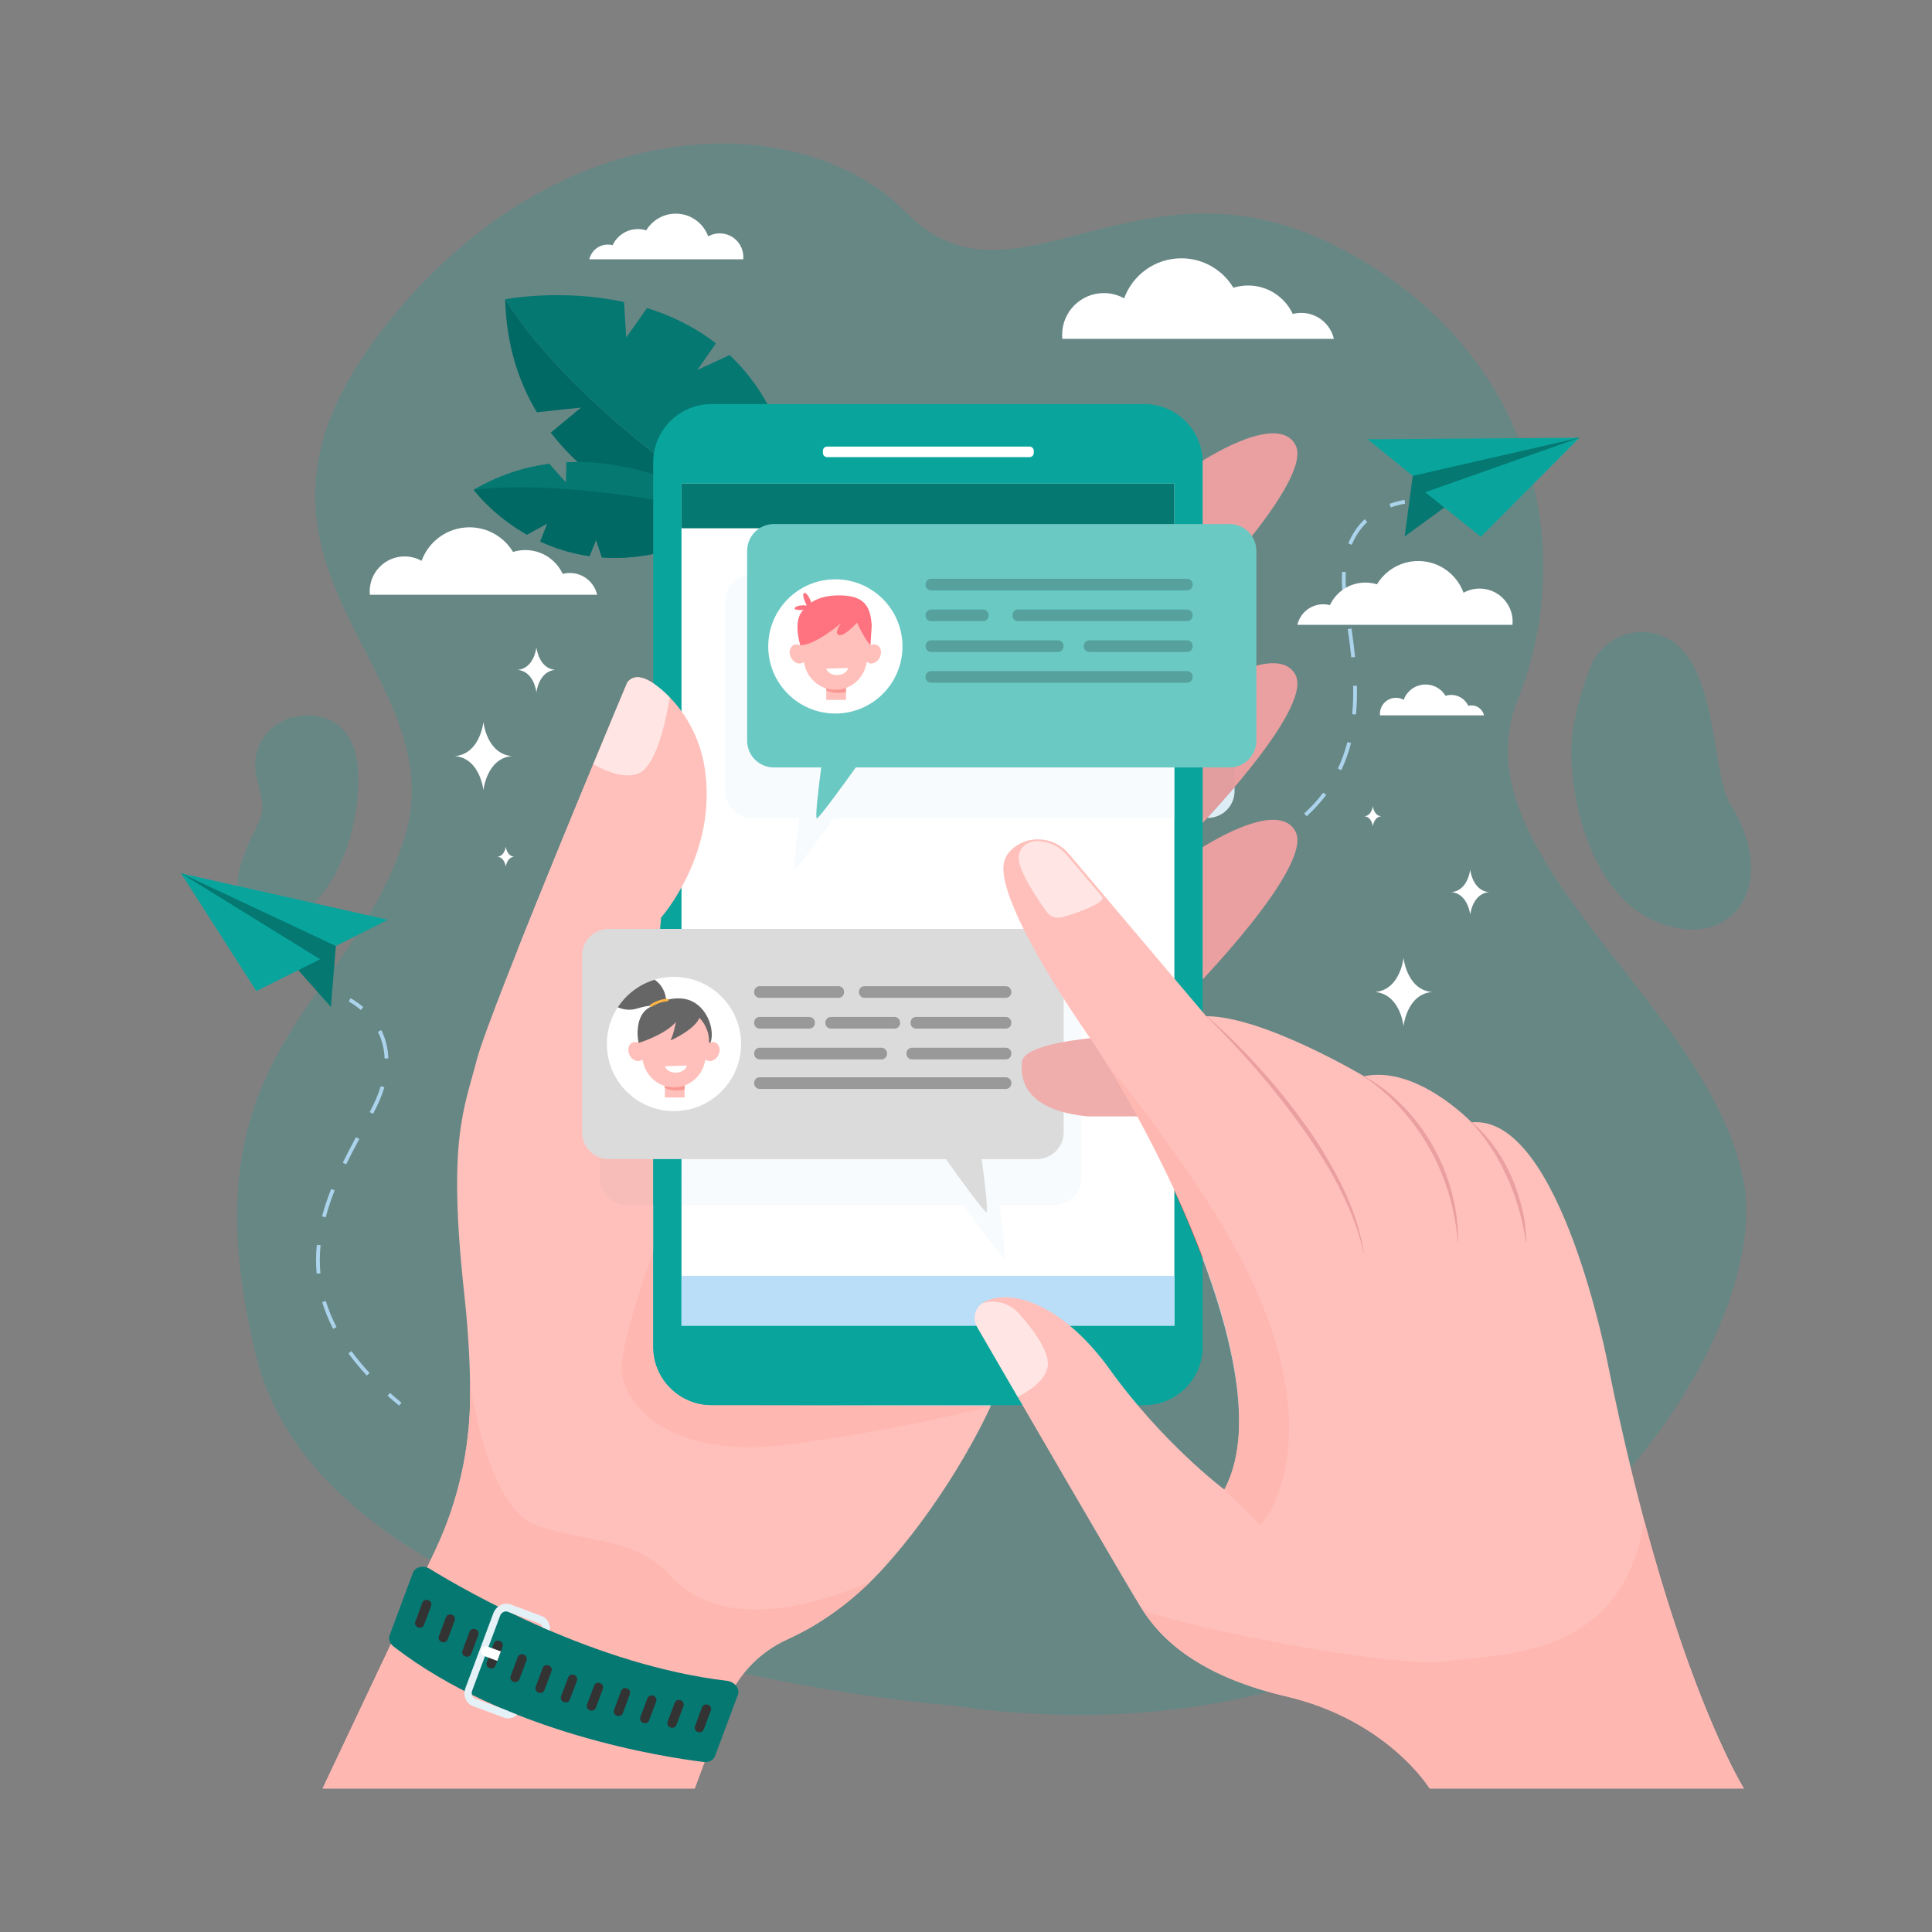<?xml version="1.0" encoding="UTF-8"?>
<!DOCTYPE svg PUBLIC "-//W3C//DTD SVG 1.1//EN" "http://www.w3.org/Graphics/SVG/1.1/DTD/svg11.dtd">
<!-- Creator: CorelDRAW 2019 (64-Bit) -->
<svg xmlns="http://www.w3.org/2000/svg" xml:space="preserve" width="80.974mm" height="80.974mm" version="1.1" style="shape-rendering:geometricPrecision; text-rendering:geometricPrecision; image-rendering:optimizeQuality; fill-rule:evenodd; clip-rule:evenodd"
viewBox="0 0 2414.58 2414.58"
 xmlns:xlink="http://www.w3.org/1999/xlink">
 <rect x="0" y="0" width="2414.58" height="2414.58" fill="#808080" stroke="none"/>
 <defs>
  <style type="text/css">
   <![CDATA[
    .fil30 {fill:none}
    .fil5 {fill:#016964;fill-rule:nonzero}
    .fil6 {fill:#057872;fill-rule:nonzero}
    .fil7 {fill:#09A59D;fill-rule:nonzero}
    .fil18 {fill:#333333;fill-rule:nonzero}
    .fil23 {fill:#666666;fill-rule:nonzero}
    .fil26 {fill:#6BC9C4;fill-rule:nonzero}
    .fil29 {fill:#999999;fill-rule:nonzero}
    .fil8 {fill:#ABD3EC;fill-rule:nonzero}
    .fil15 {fill:#BADEF8;fill-rule:nonzero}
    .fil14 {fill:#DBDBDB;fill-rule:nonzero}
    .fil10 {fill:#DDEDF5;fill-rule:nonzero}
    .fil13 {fill:#E29D9E;fill-rule:nonzero}
    .fil2 {fill:#E4E5EA;fill-rule:nonzero}
    .fil19 {fill:#E4F1F7;fill-rule:nonzero}
    .fil9 {fill:#EAA0A0;fill-rule:nonzero}
    .fil22 {fill:#EFA4A2;fill-rule:nonzero}
    .fil17 {fill:#EFADAB;fill-rule:nonzero}
    .fil11 {fill:#F7BDB9;fill-rule:nonzero}
    .fil12 {fill:#F7FBFD;fill-rule:nonzero}
    .fil24 {fill:#F99893;fill-rule:nonzero}
    .fil25 {fill:#FEB546;fill-rule:nonzero}
    .fil21 {fill:#FF574F;fill-rule:nonzero}
    .fil27 {fill:#FF7380;fill-rule:nonzero}
    .fil3 {fill:#FFB7B1;fill-rule:nonzero}
    .fil1 {fill:#FFC0BB;fill-rule:nonzero}
    .fil20 {fill:#FFF2F1;fill-rule:nonzero}
    .fil4 {fill:white;fill-rule:nonzero}
    .fil28 {fill:black;fill-rule:nonzero;fill-opacity:0.2}
    .fil0 {fill:#09A59D;fill-rule:nonzero;fill-opacity:0.2}
    .fil16 {fill:white;fill-rule:nonzero;fill-opacity:0.6}
   ]]>
  </style>
 </defs>
 <g id="Layer_x0020_1">
  <g id="_3032928829296">
   <g>
    <path class="fil0" d="M1189.61 2131.46c0,0 -776.15,-57.11 -869.49,-436.62 -93.33,-379.51 113.51,-431.15 184.14,-643.71 70.64,-212.57 -249.73,-337.94 -35.31,-627.16 214.43,-289.22 530.64,-294.27 663.9,-158.05 67.83,69.34 140.92,46.52 228.99,23.7 84.93,-22.01 183.77,-44.02 305.22,16.67 247.33,123.61 307.89,373.38 229.7,568.46 -78.23,195.09 242.47,381.64 282.64,602.83 40.26,221.19 -322.74,751.41 -989.79,653.89z"/>
    <path class="fil1" d="M403.18 2235.18l465.09 0 38.58 -103.87c13.67,-36.8 41.63,-66.38 77.4,-82.55 33.7,-15.25 79.01,-42.92 122.97,-92.25 85.52,-95.98 130.9,-198.96 130.9,-198.96l-288.25 -1.41c0,0 25.95,-161.23 -117.31,-375.36 -15.32,-22.92 -22.31,-50.44 -19.9,-77.9l13.57 -156.18c0,0 97.35,-108.8 37.61,-243.77 0,0 -57.11,-79.08 -79.77,-50.13 0,0 -172.52,410.82 -188.23,471.91 -15.71,61.09 -36.65,99.49 -15.71,291.46 5.55,50.82 7.54,93.21 7.47,128.06 -0.13,66.89 -15.07,132.93 -43.68,193.43l-140.74 297.51z"/>
    <path class="fil2" d="M929.46 2091.31l0 0c14.48,-18.16 33.22,-32.8 54.79,-42.55l0 0c-21.57,9.75 -40.31,24.4 -54.79,42.55zm55.09 -42.68c0.02,-0.02 0.03,-0.04 0.07,-0.04 -0.03,0 -0.05,0.02 -0.07,0.04zm0.34 -0.17c0.03,0 0.05,-0.01 0.08,-0.03 -0.03,0.02 -0.05,0.03 -0.08,0.03zm0.37 -0.17c0.01,0 0.03,-0.02 0.07,-0.02 -0.03,0 -0.05,0.02 -0.07,0.02zm0.3 -0.13c0.01,-0.02 0.05,-0.02 0.08,-0.03 -0.03,0.01 -0.05,0.01 -0.08,0.03zm0.36 -0.17c0.01,-0.02 0.04,-0.02 0.05,-0.03 -0.02,0.01 -0.04,0.03 -0.05,0.03zm0.33 -0.15c0.03,-0.01 0.05,-0.03 0.08,-0.03 -0.03,0 -0.05,0.02 -0.08,0.03zm0.33 -0.17c0.02,0 0.04,0 0.05,-0.01 -0.01,0.01 -0.03,0.01 -0.05,0.01zm0.34 -0.15c0.01,0 0.05,-0.01 0.08,-0.03 -0.03,0.02 -0.07,0.03 -0.08,0.03zm0.38 -0.17c0,-0.01 0.01,-0.01 0.01,-0.01l-0.01 0.01zm-399.71 -305c0,-4.97 -0.05,-10.12 -0.13,-15.4l0 0.01 0 0.02c0.1,5.29 0.13,10.4 0.13,15.37z"/>
    <path class="fil3" d="M868.27 2235.18l-465.09 0 140.74 -297.51c28.61,-60.49 43.55,-126.53 43.68,-193.43 0,-0.63 0,-1.25 0,-1.88 0,-4.97 -0.03,-10.08 -0.13,-15.37 0.24,1.78 20.59,157.74 83.3,179.47 63.08,21.88 123.03,14.31 166.21,62.22 23.96,26.61 59.04,42.87 107.43,42.87 38.78,0 86.13,-10.45 143.12,-34.41 -36.18,35.36 -71.98,57.07 -100.21,70.21 0,0 -0.01,0 -0.01,0.01 -0.1,0.05 -0.2,0.08 -0.3,0.13 -0.03,0.02 -0.07,0.03 -0.08,0.03 -0.1,0.05 -0.2,0.1 -0.29,0.14 -0.01,0.01 -0.03,0.01 -0.05,0.01 -0.08,0.05 -0.16,0.09 -0.25,0.13 -0.03,0 -0.05,0.02 -0.08,0.03 -0.09,0.03 -0.18,0.09 -0.28,0.12 -0.02,0.01 -0.04,0.01 -0.05,0.03 -0.1,0.05 -0.2,0.08 -0.28,0.13 -0.03,0.01 -0.07,0.01 -0.08,0.03 -0.09,0.03 -0.17,0.07 -0.24,0.11 -0.03,0 -0.05,0.02 -0.07,0.02 -0.1,0.05 -0.18,0.09 -0.29,0.13 -0.03,0.02 -0.05,0.03 -0.08,0.03 -0.1,0.05 -0.18,0.09 -0.27,0.13 -0.03,0 -0.05,0.02 -0.07,0.04 -0.1,0.03 -0.2,0.08 -0.3,0.13l0 0c-21.57,9.75 -40.31,24.4 -54.79,42.55 -9.5,11.94 -17.19,25.39 -22.61,40l-38.58 103.87z"/>
    <path class="fil4" d="M1854.7 894.02c-1.64,-7.12 -8.02,-12.44 -15.63,-12.44 -1.39,0 -2.74,0.18 -4.05,0.52 -3.76,-8.05 -11.91,-13.62 -21.4,-13.62 -2.45,0 -4.83,0.37 -7.04,1.07 -5.07,-8.44 -14.36,-14.08 -24.92,-14.08 -12.6,0 -23.32,7.99 -27.37,19.17 -2.86,-1.6 -6.18,-2.52 -9.7,-2.52 -11.05,0 -19.97,8.95 -19.97,19.98 0,0.65 0,1.3 0.08,1.94l129.99 0z"/>
    <path class="fil4" d="M1667.07 423.51c-4.26,-18.6 -20.91,-32.48 -40.83,-32.48 -3.64,0 -7.2,0.47 -10.56,1.34 -9.84,-21 -31.15,-35.56 -55.85,-35.56 -6.4,0 -12.56,0.98 -18.36,2.78 -13.31,-22.03 -37.48,-36.77 -65.09,-36.77 -32.86,0 -60.86,20.86 -71.46,50.05 -7.5,-4.19 -16.14,-6.58 -25.34,-6.58 -28.81,0 -52.15,23.35 -52.15,52.14 0,1.71 0.08,3.4 0.25,5.06l339.4 0z"/>
    <path class="fil4" d="M746.29 743.3c-3.56,-15.57 -17.5,-27.19 -34.16,-27.19 -3.05,0 -6.02,0.4 -8.85,1.13 -8.22,-17.58 -26.06,-29.76 -46.73,-29.76 -5.35,0 -10.52,0.81 -15.38,2.32 -11.13,-18.44 -31.35,-30.77 -54.46,-30.77 -27.51,0 -50.94,17.46 -59.81,41.89 -6.29,-3.5 -13.52,-5.51 -21.23,-5.51 -24.09,0 -43.63,19.54 -43.63,43.65 0,1.43 0.07,2.84 0.2,4.23l284.06 0z"/>
    <path class="fil5" d="M631.31 374.01c106.93,168.71 370.46,319.06 370.46,319.06 0,0 -209.5,-17.01 -313.45,-152.4l37.68 -31.22c0,0 -29.96,2.9 -55.05,5.8 -23.12,-38.36 -38.1,-84.87 -39.64,-141.24z"/>
    <path class="fil6" d="M911.85 443.78c-16.25,7.38 -40.3,18.62 -40.3,18.62l23.18 -33.29c-26.99,-21 -56.71,-35 -86.13,-44.16 -11.94,17.37 -25.96,36.79 -25.96,36.79l-2.78 -44.32c-78.9,-16.99 -148.54,-3.41 -148.54,-3.41 106.93,168.71 370.46,319.06 370.46,319.06 -1.2,-123.96 -38.93,-201.36 -89.92,-249.29z"/>
    <path class="fil6" d="M592.05 612.06c31.44,-18.48 63.36,-28.44 94.37,-32.51 9.34,10.66 20.81,23.2 20.81,23.2l0.63 -25.1c119.18,-5.71 219.65,69.35 219.65,69.35 -68.19,41.49 -126.88,53.12 -175.24,49.68 -3.05,-8.77 -7.39,-21.85 -7.39,-21.85l-8.1 20.21c-23.21,-3.3 -43.78,-10.03 -61.59,-18.29 4.28,-10.48 8.78,-22.46 8.78,-22.46l-25.41 13.93c-43.63,-24.68 -66.52,-56.15 -66.52,-56.15z"/>
    <path class="fil5" d="M752.28 696.68c-3.05,-8.77 -7.39,-21.85 -7.39,-21.85l-8.1 20.21c-23.21,-3.3 -43.78,-10.03 -61.59,-18.29 4.28,-10.48 8.78,-22.46 8.78,-22.46l-25.41 13.93c-43.63,-24.68 -66.52,-56.15 -66.52,-56.15 138.65,-15.85 335.46,34.94 335.46,34.94 -68.19,41.49 -126.88,53.12 -175.24,49.68z"/>
    <path class="fil6" d="M1765.59 594.72l-10.06 75.77 53.84 -39.3 164.73 -84.16 -127.41 11.67c0,0 -64.93,15.76 -68.45,18.94 -3.52,3.18 -12.64,17.07 -12.64,17.07z"/>
    <polygon class="fil7" points="1709.17,548.97 1974.1,547.04 1765.59,594.72 "/>
    <polygon class="fil7" points="1850.73,670.95 1781.34,615.2 1974.1,547.04 "/>
    <path class="fil8" d="M1738.26 634.2c10.14,-3.82 17.63,-4.64 17.72,-4.65l-0.49 -4.71c-0.37,0.04 -8.18,0.9 -18.86,4.92l1.64 4.43z"/>
    <path class="fil8" d="M1685.03 679.1c4.79,-11.64 11.66,-21.79 20.54,-30.17l3.23 3.44c-8.35,7.91 -14.89,17.5 -19.39,28.52l-4.38 -1.79zm-5.93 71.45c-1.88,-12.74 -2.5,-24.82 -1.8,-35.91l4.71 0.29c-0.66,10.75 -0.08,22.51 1.76,34.91l0.04 0.28 -4.67 0.64 -0.04 -0.22zm5.28 35.62l4.71 -0.67c1.96,13.84 3.4,25.16 4.46,35.6l-4.74 0.48c-1.02,-10.38 -2.46,-21.62 -4.42,-35.4zm6.75 70.91l4.71 -0.11c0.33,12.84 -0.08,24.62 -1.15,36.01l-4.71 -0.44c1.06,-11.2 1.43,-22.8 1.15,-35.46zm-19.11 103.45c2.33,-4.87 4.46,-9.94 6.34,-15.08 2.13,-5.82 4.01,-11.9 5.64,-18.08l4.54 1.19c-1.63,6.33 -3.56,12.56 -5.77,18.53 -1.92,5.28 -4.09,10.48 -6.51,15.48l-4.26 -2.03zm-42.1 56.14c8.92,-8.13 16.9,-16.89 23.81,-26.03l3.76 2.84c-7.08,9.38 -15.26,18.35 -24.39,26.67l-3.19 -3.48zm-58.57 39.52c10.95,-5.55 21.28,-11.54 30.66,-17.79l2.62 3.93c-9.54,6.35 -20.02,12.44 -31.15,18.07l-2.14 -4.21z"/>
    <path class="fil8" d="M1522.69 1081.72c6.09,-2.11 12.09,-4.33 17.84,-6.6l-1.74 -4.4c-5.68,2.25 -11.64,4.45 -17.66,6.53l1.55 4.47z"/>
    <path class="fil9" d="M1498.17 578.89c0,0 98.5,-65.94 120.99,-22.5 22.5,43.43 -127.98,197.15 -127.98,197.15l6.99 -174.65z"/>
    <path class="fil9" d="M1498.17 866.16c0,0 98.5,-65.93 120.99,-22.49 22.5,43.43 -127.98,197.15 -127.98,197.15l6.99 -174.66z"/>
    <path class="fil9" d="M1498.17 1061.89c0,0 98.5,-65.93 120.99,-22.49 22.5,43.43 -127.98,197.14 -127.98,197.14l6.99 -174.65z"/>
    <path class="fil7" d="M1430.12 505.01l-540.82 0c-40.26,0 -72.93,32.64 -72.93,72.92l0 1105.27c0,40.62 33.01,72.93 72.93,72.93l540.82 0c40.27,0 72.93,-32.63 72.93,-72.93l0 -1105.27c0,-40.64 -33.05,-72.92 -72.93,-72.92z"/>
    <path class="fil2" d="M1238.12 1757.54l0 0 -288.25 -1.41 288.28 0c-0.02,0.93 -0.03,1.41 -0.03,1.41l0 0z"/>
    <path class="fil3" d="M937.08 1808.72c-106.12,-0.02 -151.57,-50.52 -159.76,-89.65 -4.65,-22.12 16.38,-90.69 39.05,-154.98l0 119.11c0,40.62 33.01,72.93 72.93,72.93l60.57 0 288.25 1.41 0 0c0,0 -100.67,26.98 -246.31,47.17 -19.81,2.75 -38.01,4 -54.72,4z"/>
    <path class="fil7" d="M1238.15 1756.13l-348.85 0c-39.92,0 -72.93,-32.31 -72.93,-72.93l0 -119.11c7.2,-20.38 14.55,-40.32 21.32,-58.22l14.04 0 0 150.87 368.57 0c0.27,0.6 0.58,1.2 0.92,1.79 4.55,7.82 10.69,18.42 18,31.02 -0.52,34.73 -0.98,60.44 -1.08,66.58z"/>
    <polygon class="fil4" points="851.73,1656.74 1467.69,1656.74 1467.69,604.39 851.73,604.39 "/>
    <path class="fil10" d="M816.37 1345.12c-3.69,-13.65 -4.97,-27.96 -3.72,-42.25l3.72 -42.93 0 85.18z"/>
    <path class="fil11" d="M816.37 1505.87l-33.33 0c-18.49,0 -33.47,-14.97 -33.47,-33.46l0 -220.75c0,-18.48 14.98,-33.46 33.47,-33.46l33.33 0 0 41.75 -3.72 42.93c-1.25,14.29 0.03,28.59 3.72,42.25l0 160.75z"/>
    <path class="fil7" d="M837.69 1505.87l-21.32 0 0 -287.68 35.36 0 0 251.15c-4.12,10.54 -8.9,22.94 -14.04,36.53z"/>
    <path class="fil7" d="M851.73 1505.87l-14.04 0c5.14,-13.59 9.92,-25.99 14.04,-36.53l0 36.53z"/>
    <path class="fil12" d="M1254.87 1572.24c-2.72,0 -33.63,-42.58 -50.67,-66.37l-352.47 0 0 -287.68 459.17 0c11.97,19.91 25.56,41.15 40.54,63.36l0 17.24c-23.18,2.9 -71.83,10.97 -74.05,27.78 -2.8,21.34 3.07,58.37 74.05,67.74l0 78.1c0,18.49 -14.98,33.46 -33.47,33.46l-68.93 0c3.47,26.14 8.37,66.37 5.82,66.37z"/>
    <path class="fil10" d="M1509.46 1022.22l-0.72 0c9.27,-10.04 21.36,-23.46 34.18,-38.54l0 5.08c0,18.48 -14.99,33.46 -33.47,33.46zm-6.41 -159.18l0 -121.96c5.11,-5.47 11.6,-12.5 18.89,-20.64 12.31,4.94 20.99,16.99 20.99,31.05l0 90.23c-17.19,7.61 -32.41,16.65 -39.88,21.31z"/>
    <path class="fil13" d="M1503.05 741.07l0 -23.04 6.41 0c4.43,0 8.62,0.85 12.47,2.4 -7.28,8.14 -13.77,15.18 -18.89,20.64z"/>
    <path class="fil13" d="M1508.75 1022.22l-5.7 0 0 -159.18c7.47,-4.66 22.69,-13.7 39.88,-21.31l0 141.95c-12.82,15.08 -24.91,28.5 -34.18,38.54z"/>
    <polygon class="fil7" points="1503.05,1022.22 1467.69,1022.22 1467.69,718.03 1503.05,718.03 "/>
    <path class="fil12" d="M993.65 1085.8c-2.45,0 2.03,-37.46 5.47,-63.59l-59.14 0c-18.47,0 -33.46,-14.98 -33.46,-33.46l0 -237.27c0,-18.48 14.99,-33.45 33.46,-33.45l527.71 0 0 304.19 -425.35 0c-17.35,24.17 -46.05,63.59 -48.69,63.59z"/>
    <path class="fil4" d="M1286.7 571.32l-252.98 0c-2.92,0 -5.3,-2.37 -5.3,-5.3l0 -2.59c0,-2.93 2.38,-5.3 5.3,-5.3l252.98 0c2.94,0 5.3,2.37 5.3,5.3l0 2.59c0,2.93 -2.37,5.3 -5.3,5.3z"/>
    <path class="fil1" d="M804.11 1240.93c0,0 3.72,13.83 12.12,20.63l9.99 -114.86c0,0 71.61,-80.03 54.3,-187.97 -5.92,-36.95 -24.29,-70.95 -52.4,-95.66 -16.04,-14.1 -33.66,-23.53 -44.05,-10.26 0,0 -81.13,193.19 -137.18,334.31l157.22 53.82z"/>
    <path class="fil14" d="M1295.91 1160.93l-534.96 0c-18.47,0 -33.46,14.97 -33.46,33.45l0 220.77c0,18.47 14.99,33.45 33.46,33.45l421.16 0c17.04,23.79 47.95,66.39 50.69,66.39 2.55,0 -2.37,-40.23 -5.84,-66.39l68.95 0c18.47,0 33.44,-14.98 33.44,-33.45l0 -220.77c0,-18.47 -14.97,-33.45 -33.44,-33.45z"/>
    <polygon class="fil15" points="851.73,1656.74 1467.69,1656.74 1467.69,1594.5 851.73,1594.5 "/>
    <polygon class="fil6" points="851.73,660.24 1467.69,660.24 1467.69,604.4 851.73,604.4 "/>
    <path class="fil16" d="M798.66 966.27c22.41,-10.31 34.12,-68.64 38.31,-94.85 -17.99,-18.1 -40.56,-34.38 -52.91,-18.62 0,0 -17.87,42.54 -42.61,102.28 16.92,9.42 40.45,18.9 57.2,11.19z"/>
    <path class="fil17" d="M1363.5 1297.49c0,0 -83.18,6.97 -86.1,29.08 -2.9,22.11 3.5,61.09 82.03,68.66l81.34 0c0,0 -24.32,-67.49 -23.18,-69.82 1.17,-2.32 -54.1,-27.91 -54.1,-27.91z"/>
    <path class="fil1" d="M1230.03 1627.26c-11.27,5.99 -15.19,20.23 -8.8,31.27 38.28,66.03 190.52,328.42 204.23,349.76 15.72,24.43 54.12,82.03 181.52,111.7 127.4,29.68 179.77,115.19 179.77,115.19l392.67 0c0,0 -92.47,-146.6 -169.27,-527.08 0,0 -59.33,-315.9 -171.03,-305.42 0,0 -68.08,-71.56 -134.41,-57.6 0,0 -125.66,-75.05 -197.22,-75.05l-171.86 -203.12c-17.03,-20.11 -47,-24.05 -67.93,-8.04 -6.72,5.13 -11.85,11.93 -13.27,20.92 -5.23,33.16 38.4,116.93 108.21,218.16 69.81,101.22 242.59,422.36 167.55,563.74 0,0 -76.8,-57.6 -143.11,-150.09 -55.54,-77.46 -120.88,-103.52 -157.04,-84.33z"/>
    <path class="fil9" d="M1508.14 1270.11c22.79,19.53 44.16,40.7 64.36,62.94 27.28,29.68 61.68,73.66 81.93,107.64 25.45,42 42.27,78.83 50.25,125.08l-0.49 0.12c-9.17,-43.46 -33.1,-90.27 -53.93,-122.6 -15.63,-25.28 -44.48,-65.44 -80.86,-107.53 -18.29,-21.09 -41.46,-46 -61.62,-65.28l0.37 -0.38z"/>
    <path class="fil9" d="M1703.6 1344.52c18.54,9.51 35.11,22.76 49.71,37.72 14.81,14.92 27.08,31.83 37.68,50.28 10.35,18.29 18.29,37.95 23.61,58.21 4.5,18.99 7.41,31.86 7.9,61.91l-0.53 0.03c-1.72,-20.58 -5.48,-40.96 -11.33,-60.76 -5.89,-19.17 -14.16,-39.74 -24.18,-56.82 -10.06,-18.02 -22.3,-34.8 -36.17,-50.05 -13.14,-14.39 -30.32,-29.91 -46.97,-40.05l0.29 -0.47z"/>
    <path class="fil9" d="M1837.64 1401.21c16.41,12.4 33.02,34.38 41.12,49.22 10.11,17.44 18.13,37.68 23.44,59.84 3.85,14.17 4.87,27.95 5.48,42.35l-0.53 0.07c-2.42,-13.96 -3.93,-24.38 -8.92,-41.3 -7.61,-25.64 -13.62,-38.83 -23.81,-58.59 -6.14,-12.19 -21.97,-36.33 -36.99,-51.21l0.2 -0.38z"/>
    <path class="fil16" d="M1309.29 1708.51c3.49,-17.68 -17.11,-45.69 -35.8,-66.83 -11.67,-13.2 -30.08,-18.14 -46.28,-12.62 -9.05,6.72 -11.81,19.41 -5.98,29.46 10.28,17.74 28.81,49.67 50.65,87.28 16.36,-8.34 34.18,-20.95 37.41,-37.3z"/>
    <path class="fil16" d="M1325.78 1146.61c9.94,-1.98 54.99,-16.96 52.22,-25.17l-44.43 -52.51c-8.82,-10.44 -21.12,-16.49 -33.86,-17.69l0 0 -0.2 -0.03c-0.36,-0.04 -1.18,-0.08 -2.32,-0.08 -5.97,0 -20.63,1.7 -23.86,17.82 -3.18,15.94 23.18,54.66 34.81,70.76 4.02,5.55 10.92,8.26 17.64,6.9z"/>
    <path class="fil6" d="M537.2 1960.74c49.2,30.22 207.65,120.64 371.46,139.92 9.6,1.12 16.36,9.92 13.51,17.52l-28.61 76.64c-1.9,5.09 -7.6,8.04 -13.99,7.27 -48.28,-5.87 -247.49,-35.85 -387.65,-144.29 -4.78,-3.69 -6.78,-9.29 -5,-14.05l29.19 -78.23c2.75,-7.37 13.07,-9.71 21.09,-4.78z"/>
    <path class="fil18" d="M522.81 2034.03l-0.53 -0.2c-2.88,-1.07 -4.34,-4.27 -3.27,-7.14l8.82 -23.61c1.06,-2.87 4.27,-4.33 7.14,-3.25l0.55 0.2c2.87,1.07 4.32,4.27 3.25,7.13l-8.81 23.61c-1.08,2.87 -4.28,4.34 -7.15,3.25z"/>
    <path class="fil18" d="M552.29 2052.21l-0.55 -0.21c-2.87,-1.07 -4.33,-4.27 -3.25,-7.14l8.8 -23.61c1.07,-2.86 4.27,-4.31 7.15,-3.25l0.54 0.2c2.87,1.07 4.34,4.27 3.27,7.15l-8.82 23.59c-1.07,2.87 -4.27,4.34 -7.14,3.27z"/>
    <path class="fil18" d="M581.8 2070.23l-0.55 -0.2c-2.87,-1.07 -4.33,-4.27 -3.25,-7.14l8.8 -23.61c1.07,-2.87 4.27,-4.34 7.15,-3.25l0.54 0.2c2.88,1.07 4.33,4.27 3.27,7.14l-8.82 23.61c-1.07,2.87 -4.27,4.34 -7.14,3.25z"/>
    <path class="fil18" d="M612.17 2084.9l-0.55 -0.2c-2.87,-1.07 -4.34,-4.27 -3.27,-7.14l8.82 -23.61c1.06,-2.87 4.27,-4.34 7.15,-3.25l0.53 0.2c2.87,1.07 4.34,4.27 3.27,7.14l-8.82 23.61c-1.07,2.86 -4.27,4.33 -7.14,3.25z"/>
    <path class="fil18" d="M642.05 2101.96l-0.55 -0.2c-2.87,-1.07 -4.33,-4.27 -3.25,-7.15l8.8 -23.59c1.09,-2.87 4.27,-4.34 7.15,-3.27l0.54 0.2c2.89,1.08 4.33,4.29 3.27,7.15l-8.82 23.59c-1.07,2.88 -4.27,4.33 -7.14,3.27z"/>
    <path class="fil18" d="M673.25 2115.48l-0.53 -0.2c-2.88,-1.09 -4.34,-4.27 -3.27,-7.15l8.82 -23.6c1.06,-2.87 4.27,-4.33 7.14,-3.26l0.55 0.2c2.87,1.08 4.32,4.28 3.25,7.15l-8.8 23.59c-1.09,2.88 -4.29,4.33 -7.15,3.27z"/>
    <path class="fil18" d="M705.06 2127.36l-0.53 -0.2c-2.88,-1.07 -4.34,-4.27 -3.27,-7.14l8.82 -23.61c1.07,-2.87 4.27,-4.34 7.14,-3.25l0.55 0.2c2.87,1.07 4.34,4.27 3.25,7.14l-8.81 23.61c-1.09,2.87 -4.27,4.34 -7.15,3.25z"/>
    <path class="fil18" d="M737.49 2137.59l-0.54 -0.2c-2.88,-1.07 -4.33,-4.27 -3.27,-7.15l8.82 -23.59c1.07,-2.87 4.27,-4.34 7.14,-3.25l0.55 0.2c2.87,1.07 4.34,4.27 3.25,7.14l-8.81 23.61c-1.08,2.87 -4.28,4.32 -7.15,3.25z"/>
    <path class="fil18" d="M771.24 2144.29l-0.54 -0.2c-2.88,-1.06 -4.33,-4.27 -3.27,-7.14l8.82 -23.61c1.07,-2.87 4.27,-4.34 7.14,-3.25l0.55 0.2c2.87,1.07 4.33,4.27 3.25,7.14l-8.8 23.61c-1.09,2.87 -4.27,4.34 -7.15,3.25z"/>
    <path class="fil18" d="M804.1 2153.38l-0.55 -0.2c-2.87,-1.07 -4.34,-4.27 -3.25,-7.15l8.8 -23.59c1.08,-2.87 4.27,-4.34 7.15,-3.25l0.54 0.2c2.88,1.07 4.33,4.27 3.27,7.14l-8.82 23.61c-1.07,2.87 -4.27,4.32 -7.14,3.25z"/>
    <path class="fil18" d="M838.21 2159.1l-0.55 -0.2c-2.87,-1.07 -4.32,-4.27 -3.25,-7.15l8.8 -23.6c1.09,-2.86 4.27,-4.33 7.16,-3.27l0.53 0.2c2.89,1.08 4.34,4.28 3.27,7.15l-8.82 23.61c-1.07,2.87 -4.27,4.32 -7.14,3.25z"/>
    <path class="fil18" d="M872.37 2164.69l-0.55 -0.2c-2.87,-1.07 -4.33,-4.27 -3.25,-7.14l8.8 -23.61c1.09,-2.87 4.27,-4.32 7.15,-3.25l0.53 0.2c2.89,1.07 4.34,4.27 3.27,7.15l-8.82 23.59c-1.07,2.87 -4.27,4.34 -7.14,3.25z"/>
    <path class="fil19" d="M634.43 2138.24l0.13 -0.37c-0.52,-0.07 -1.03,-0.18 -1.55,-0.37l-38.76 -14.47c-3.84,-1.43 -5.69,-5.97 -4.15,-10.11l34.96 -93.64c1.55,-4.14 5.92,-6.34 9.74,-4.9l38.78 14.47c2.27,0.85 3.84,2.79 4.42,5.09 3.05,1.33 6.1,2.65 9.21,3.98 1.05,-7.87 -3,-15.52 -10.2,-18.22l-38.78 -14.47c-8.49,-3.17 -18.19,1.71 -21.62,10.9l-34.95 93.64c-3.44,9.17 0.68,19.22 9.19,22.39l38.77 14.47c5.82,2.19 12.21,0.57 16.74,-3.6 -3.95,-1.57 -7.94,-3.17 -11.91,-4.8z"/>
    <path class="fil4" d="M625.93 2063.93l-16.87 -6.28c-3.01,-1.13 -6.45,0.6 -7.67,3.87 -1.24,3.27 0.23,6.82 3.25,7.95l16.87 6.3 4.42 -11.84z"/>
    <path class="fil20" d="M2179.41 2235.18l0 0 0 0zm0 -0.01c0,0 0,0 0,-0.02 0,0.02 0,0.02 0,0.02zm0 -0.02c-1.23,-1.94 -61.29,-98.54 -124.46,-334.66 0,0 0,0 0,0 63.17,236.14 123.24,332.71 124.46,334.66zm-572.98 -115.28c-0.05,-0.02 -0.12,-0.03 -0.18,-0.05 0.07,0.02 0.13,0.03 0.18,0.05zm-0.32 -0.08c-0.07,-0.01 -0.15,-0.03 -0.24,-0.05 0.08,0.01 0.17,0.03 0.24,0.05zm-0.4 -0.1c-0.05,0 -0.12,-0.02 -0.18,-0.03 0.07,0.01 0.11,0.03 0.18,0.03zm-0.44 -0.1c-0.03,0 -0.07,-0.01 -0.1,-0.01 0.03,0 0.07,0.01 0.1,0.01zm-0.33 -0.08c-0.05,0 -0.08,-0.02 -0.12,-0.02 0.03,0 0.07,0.02 0.12,0.02zm-0.38 -0.09c-0.03,0 -0.07,-0.02 -0.1,-0.02 0.03,0 0.07,0.02 0.1,0.02zm-0.35 -0.08c-0.03,0 -0.07,-0.01 -0.1,-0.01 0.03,0 0.07,0.01 0.1,0.01zm-0.38 -0.08c-0.02,-0.02 -0.03,-0.02 -0.07,-0.02 0.03,0 0.05,0 0.07,0.02zm-0.35 -0.09c-0.01,-0.01 -0.05,-0.01 -0.07,-0.01 0.01,0 0.05,0 0.07,0.01zm-0.35 -0.08c-0.01,-0.02 -0.07,-0.02 -0.08,-0.04 0.01,0.02 0.05,0.02 0.08,0.04zm-0.35 -0.09c-0.01,-0.02 -0.07,-0.02 -0.08,-0.03 0.01,0.01 0.07,0.01 0.08,0.03zm-0.38 -0.1l-0.02 0 0.02 0zm-0.35 -0.09c0,0 -0.02,-0.01 -0.03,-0.01 0.01,0 0.03,0.01 0.03,0.01zm-0.34 -0.08c-0.03,-0.02 -0.05,-0.02 -0.07,-0.02 0.02,0 0.03,0 0.07,0.02zm-0.35 -0.08c-0.03,-0.01 -0.05,-0.01 -0.07,-0.01 0.02,0 0.05,0 0.07,0.01z"/>
    <path class="fil2" d="M1521.37 2090.77c0,0 0,0 -0.01,0 0.01,0 0.01,0 0.01,0zm-0.23 -0.1c0,0 0,0 -0.01,-0.02 0.01,0.02 0.01,0.02 0.01,0.02zm-0.23 -0.12c0,0 -0.02,0 -0.02,-0.02 0.02,0.02 0.02,0.02 0.02,0.02zm-0.22 -0.1c-0.01,-0.01 -0.03,-0.01 -0.03,-0.03 0,0.02 0.02,0.02 0.03,0.03zm-0.21 -0.11c-0.03,0 -0.05,-0.02 -0.07,-0.04 0.01,0.02 0.05,0.04 0.07,0.04zm-0.25 -0.12c-0.02,0 -0.03,-0.02 -0.05,-0.02 0.02,0 0.04,0.02 0.05,0.02zm-0.22 -0.1c-0.03,-0.01 -0.05,-0.03 -0.08,-0.05 0.03,0.02 0.07,0.03 0.08,0.05zm-0.23 -0.11c-0.02,-0.01 -0.07,-0.03 -0.09,-0.05 0.04,0.01 0.05,0.03 0.09,0.05zm-0.23 -0.12c-0.03,-0.01 -0.05,-0.03 -0.09,-0.03 0.04,0 0.05,0.02 0.09,0.03zm-0.25 -0.11c-0.02,-0.02 -0.03,-0.02 -0.05,-0.03 0.02,0.01 0.04,0.01 0.05,0.03zm-0.23 -0.12c-0.02,-0.01 -0.03,-0.01 -0.05,-0.03 0.02,0.02 0.03,0.02 0.05,0.03zm-0.23 -0.11c-0.02,-0.02 -0.03,-0.02 -0.07,-0.03 0.04,0.01 0.05,0.01 0.07,0.03zm-0.22 -0.12c-0.04,0 -0.07,-0.03 -0.1,-0.03 0.03,0 0.06,0.03 0.1,0.03zm-0.23 -0.11c-0.04,0 -0.07,-0.02 -0.1,-0.04 0.03,0.02 0.07,0.04 0.1,0.04zm-0.25 -0.12c-0.02,0 -0.05,-0.02 -0.07,-0.03 0.03,0.01 0.05,0.03 0.07,0.03zm-0.24 -0.12c0,0 -0.01,0 -0.03,-0.02 0.02,0.02 0.03,0.02 0.03,0.02zm-0.23 -0.1c0,-0.02 0,-0.02 -0.01,-0.02 0.01,0 0.01,0 0.01,0.02zm-0.45 -0.23l0 0 0 0zm-0.11 -0.07c-0.03,-0.02 -0.09,-0.03 -0.12,-0.05 0.03,0.02 0.09,0.03 0.12,0.05zm-0.2 -0.1c-0.05,-0.02 -0.1,-0.05 -0.15,-0.07 0.05,0.01 0.1,0.05 0.15,0.07zm-0.24 -0.12c-0.05,-0.01 -0.1,-0.05 -0.15,-0.07 0.05,0.02 0.1,0.05 0.15,0.07zm-0.25 -0.12c-0.03,-0.01 -0.1,-0.05 -0.14,-0.07 0.05,0.02 0.09,0.05 0.14,0.07zm-0.22 -0.11c-0.05,-0.02 -0.1,-0.05 -0.15,-0.08 0.05,0.03 0.1,0.07 0.15,0.08zm-0.23 -0.12c-0.05,-0.01 -0.1,-0.05 -0.17,-0.08 0.07,0.03 0.12,0.07 0.17,0.08zm-0.23 -0.11c-0.05,-0.02 -0.1,-0.05 -0.15,-0.07 0.05,0.01 0.1,0.03 0.15,0.07zm-0.25 -0.12c-0.05,-0.03 -0.09,-0.05 -0.14,-0.07 0.05,0.01 0.09,0.03 0.14,0.07zm-0.22 -0.12c-0.05,-0.03 -0.12,-0.05 -0.16,-0.08 0.05,0.02 0.11,0.05 0.16,0.08zm-0.21 -0.12c-0.07,-0.03 -0.12,-0.05 -0.18,-0.08 0.07,0.03 0.11,0.05 0.18,0.08zm-0.24 -0.12c-0.07,-0.03 -0.13,-0.07 -0.18,-0.1 0.07,0.03 0.12,0.07 0.18,0.1zm-0.21 -0.12c-0.07,-0.03 -0.13,-0.07 -0.2,-0.1 0.07,0.03 0.13,0.07 0.2,0.1zm-0.25 -0.11c-0.05,-0.03 -0.11,-0.07 -0.18,-0.1 0.07,0.03 0.11,0.07 0.18,0.1zm-0.21 -0.12c-0.07,-0.03 -0.13,-0.07 -0.21,-0.1 0.07,0.03 0.14,0.07 0.21,0.1zm-0.25 -0.12c-0.05,-0.03 -0.11,-0.07 -0.18,-0.1 0.07,0.03 0.13,0.07 0.18,0.1zm-0.22 -0.11c-0.07,-0.03 -0.13,-0.07 -0.2,-0.1 0.07,0.02 0.13,0.07 0.2,0.1zm-0.23 -0.12c-0.77,-0.4 -1.53,-0.8 -2.3,-1.2 0.77,0.4 1.53,0.8 2.3,1.2zm-2.3 -1.2c-0.07,-0.05 -0.15,-0.08 -0.22,-0.13 0.07,0.05 0.15,0.08 0.22,0.13zm-0.23 -0.13c-0.07,-0.04 -0.14,-0.07 -0.22,-0.12 0.08,0.05 0.15,0.08 0.22,0.12zm-0.24 -0.12c-0.15,-0.08 -0.28,-0.17 -0.43,-0.23 0.15,0.07 0.3,0.15 0.43,0.23zm-0.45 -0.25c-0.07,-0.03 -0.13,-0.07 -0.2,-0.1 0.07,0.03 0.13,0.07 0.2,0.1zm-0.23 -0.12c-0.07,-0.03 -0.13,-0.07 -0.2,-0.11 0.07,0.05 0.13,0.08 0.2,0.11zm-0.21 -0.11c-0.07,-0.03 -0.14,-0.09 -0.22,-0.12 0.07,0.03 0.15,0.09 0.22,0.12zm-0.22 -0.12c-0.15,-0.08 -0.3,-0.16 -0.45,-0.25 0.15,0.09 0.3,0.17 0.45,0.25zm-0.45 -0.25c-48.5,-26.11 -70.04,-55.47 -81.35,-72.71l0 0c11.31,17.24 32.86,46.62 81.35,72.71z"/>
    <path class="fil3" d="M2179.41 2235.18l-392.67 0c0,0 -52.37,-85.52 -179.77,-115.19l0 0c-0.18,-0.03 -0.37,-0.09 -0.55,-0.12 -0.05,-0.02 -0.12,-0.03 -0.18,-0.05 -0.03,-0.01 -0.09,-0.01 -0.13,-0.03 -0.07,-0.01 -0.15,-0.03 -0.24,-0.05 -0.05,-0.02 -0.1,-0.04 -0.16,-0.05 -0.07,0 -0.12,-0.02 -0.18,-0.03 -0.09,-0.01 -0.17,-0.03 -0.25,-0.07 -0.03,0 -0.07,-0.01 -0.1,-0.01 -0.08,-0.02 -0.17,-0.03 -0.23,-0.07 -0.05,0 -0.08,-0.02 -0.12,-0.02 -0.1,-0.02 -0.18,-0.05 -0.27,-0.07 -0.03,0 -0.07,-0.02 -0.1,-0.02 -0.09,-0.03 -0.15,-0.05 -0.25,-0.07 -0.03,0 -0.07,-0.01 -0.1,-0.01 -0.1,-0.04 -0.2,-0.05 -0.28,-0.07 -0.02,-0.02 -0.03,-0.02 -0.07,-0.02 -0.09,-0.03 -0.18,-0.05 -0.29,-0.07 -0.01,-0.01 -0.05,-0.01 -0.07,-0.01 -0.1,-0.03 -0.18,-0.05 -0.28,-0.07 -0.03,-0.02 -0.07,-0.02 -0.08,-0.04 -0.1,-0.01 -0.17,-0.03 -0.27,-0.05 -0.01,-0.02 -0.07,-0.02 -0.08,-0.03 -0.12,-0.02 -0.2,-0.05 -0.3,-0.07l-0.02 0c-0.12,-0.03 -0.21,-0.07 -0.33,-0.09 0,0 -0.02,-0.01 -0.03,-0.01 -0.1,-0.01 -0.2,-0.05 -0.3,-0.07 -0.03,-0.02 -0.05,-0.02 -0.07,-0.02 -0.1,-0.01 -0.2,-0.05 -0.28,-0.07 -0.02,-0.01 -0.05,-0.01 -0.07,-0.01 -32.08,-7.86 -58.34,-17.48 -79.91,-27.86 0,0 0,0 -0.01,0 -0.07,-0.03 -0.13,-0.07 -0.22,-0.1 0,0 0,0 -0.01,-0.02 -0.07,-0.03 -0.14,-0.07 -0.22,-0.1 0,0 0,0 -0.02,-0.02 -0.07,-0.01 -0.13,-0.05 -0.2,-0.08 -0.01,-0.01 -0.03,-0.01 -0.03,-0.03 -0.07,-0.02 -0.13,-0.05 -0.18,-0.08 -0.02,0 -0.05,-0.02 -0.07,-0.04 -0.07,-0.01 -0.12,-0.05 -0.18,-0.08 -0.02,0 -0.03,-0.02 -0.05,-0.02 -0.05,-0.03 -0.11,-0.07 -0.16,-0.09 -0.01,-0.01 -0.05,-0.03 -0.08,-0.05 -0.05,-0.01 -0.1,-0.05 -0.15,-0.07 -0.03,-0.01 -0.05,-0.03 -0.09,-0.05 -0.05,-0.02 -0.1,-0.03 -0.15,-0.07 -0.03,-0.01 -0.05,-0.03 -0.09,-0.03 -0.05,-0.03 -0.12,-0.07 -0.16,-0.08 -0.02,-0.02 -0.03,-0.02 -0.05,-0.03 -0.07,-0.04 -0.11,-0.05 -0.18,-0.09 -0.02,-0.01 -0.03,-0.01 -0.05,-0.03 -0.07,-0.01 -0.11,-0.05 -0.18,-0.08 -0.02,-0.02 -0.03,-0.02 -0.07,-0.03 -0.05,-0.02 -0.1,-0.05 -0.15,-0.09 -0.04,0 -0.07,-0.03 -0.1,-0.03 -0.05,-0.03 -0.1,-0.05 -0.13,-0.08 -0.04,0 -0.07,-0.02 -0.1,-0.04 -0.05,-0.04 -0.1,-0.05 -0.15,-0.08 -0.02,0 -0.03,-0.02 -0.07,-0.03 -0.05,-0.02 -0.1,-0.05 -0.17,-0.08 0,0 -0.01,0 -0.03,-0.02 -0.07,-0.03 -0.13,-0.05 -0.2,-0.08 0,-0.02 0,-0.02 -0.01,-0.02 -0.13,-0.06 -0.28,-0.15 -0.44,-0.21l0 0c-0.03,-0.02 -0.08,-0.03 -0.11,-0.07 -0.03,-0.02 -0.09,-0.03 -0.12,-0.05 -0.03,-0.01 -0.07,-0.04 -0.08,-0.05 -0.05,-0.02 -0.1,-0.05 -0.15,-0.07 -0.03,-0.02 -0.05,-0.03 -0.08,-0.05 -0.05,-0.01 -0.1,-0.05 -0.15,-0.07 -0.03,-0.01 -0.06,-0.04 -0.1,-0.05 -0.05,-0.01 -0.09,-0.05 -0.14,-0.07 -0.03,-0.01 -0.07,-0.03 -0.08,-0.05 -0.05,-0.02 -0.1,-0.05 -0.15,-0.08 -0.03,0 -0.05,-0.02 -0.08,-0.04 -0.05,-0.01 -0.1,-0.05 -0.17,-0.08 -0.01,0 -0.05,-0.02 -0.06,-0.03 -0.05,-0.03 -0.1,-0.05 -0.15,-0.07 -0.03,-0.02 -0.07,-0.04 -0.1,-0.05 -0.05,-0.03 -0.09,-0.05 -0.14,-0.07 -0.01,-0.02 -0.06,-0.03 -0.08,-0.05 -0.05,-0.03 -0.12,-0.07 -0.16,-0.08 -0.02,-0.02 -0.03,-0.02 -0.05,-0.03 -0.07,-0.03 -0.12,-0.05 -0.18,-0.08 -0.02,-0.01 -0.03,-0.01 -0.05,-0.03 -0.07,-0.03 -0.12,-0.07 -0.18,-0.1 -0.01,0 -0.03,0 -0.03,-0.02 -0.07,-0.03 -0.13,-0.07 -0.2,-0.1 -0.02,0 -0.03,-0.01 -0.05,-0.01 -0.07,-0.03 -0.11,-0.07 -0.18,-0.1 -0.02,0 -0.03,-0.02 -0.03,-0.02 -0.07,-0.03 -0.13,-0.07 -0.21,-0.1 0,0 -0.03,-0.02 -0.05,-0.02 -0.05,-0.03 -0.11,-0.07 -0.18,-0.1l-0.04 -0.02c-0.07,-0.03 -0.13,-0.08 -0.2,-0.1 -0.01,-0.02 -0.01,-0.02 -0.03,-0.02 -0.77,-0.4 -1.53,-0.8 -2.3,-1.2l0 0c-0.07,-0.05 -0.15,-0.08 -0.22,-0.13l-0.01 0c-0.07,-0.04 -0.14,-0.07 -0.22,-0.12 0,0 0,0 -0.02,0 -0.13,-0.08 -0.28,-0.17 -0.43,-0.23 0,0 0,-0.01 -0.02,-0.01 -0.07,-0.03 -0.13,-0.07 -0.2,-0.1 -0.01,0 -0.01,-0.02 -0.03,-0.02 -0.07,-0.03 -0.13,-0.07 -0.2,-0.11l-0.01 0c-0.07,-0.03 -0.15,-0.09 -0.22,-0.12l0 0c-0.15,-0.08 -0.3,-0.16 -0.45,-0.25l0 0c-48.49,-26.09 -70.04,-55.47 -81.35,-72.71 35.03,16.42 266.09,65.41 360.11,65.39 9.08,0 16.9,-0.45 23.16,-1.43 61.33,-9.75 215.91,0.38 243.94,-175.29 63.17,236.12 123.24,332.73 124.46,334.66l0 0c0,0.02 0,0.02 0,0.02l0 0.01 0 0 0 0z"/>
    <path class="fil2" d="M1548.4 1787.29c2.45,-62.33 -17.18,-139.21 -45.35,-214.42l0 -2.04c28.54,75.51 48.28,152.96 45.35,216.45z"/>
    <path class="fil21" d="M1503.05 1572.88c-10.79,-28.78 -22.83,-57.32 -35.36,-84.72l0 -1.22c12.55,27.13 24.57,55.37 35.36,83.9l0 2.04z"/>
    <path class="fil20" d="M1467.69 1488.16c-15.19,-33.2 -31.11,-64.73 -46.42,-92.93l0.18 0c15.27,27.93 31.13,59.01 46.23,91.72l0 1.22z"/>
    <path class="fil22" d="M1421.45 1395.22l-0.18 0c-13.4,-24.71 -26.33,-46.87 -37.88,-65.43l0 0c11.66,18.71 24.63,40.85 38.07,65.43z"/>
    <path class="fil3" d="M1575.54 1906.45l-45.37 -44.76c11.47,-20.79 17.13,-46.08 18.23,-74.4 2.93,-63.49 -16.81,-140.94 -45.35,-216.45 -10.79,-28.53 -22.81,-56.77 -35.36,-83.9 -15.11,-32.71 -30.96,-63.79 -46.23,-91.72 -13.44,-24.58 -26.41,-46.72 -38.07,-65.43 39.75,48.15 81.95,104.52 124.38,169.68 182.37,280.01 67.78,406.97 67.78,406.97z"/>
    <path class="fil4" d="M926.18 1304.77c0,46.32 -37.55,83.86 -83.88,83.86 -46.32,0 -83.87,-37.55 -83.87,-83.86 0,-46.34 37.55,-83.89 83.87,-83.89 46.34,0 83.88,37.55 83.88,83.89z"/>
    <path class="fil23" d="M798.65 1306.97c0,0 -8.32,-34.13 11.49,-46.92 19.82,-12.79 40.98,-15.71 55.44,-8.34 20.04,10.21 28.27,37.78 21.85,53.06l-53.19 -13.37 -35.6 15.57z"/>
    <polygon class="fil1" points="830.94,1371.61 855.56,1371.61 855.56,1347.02 830.94,1347.02 "/>
    <path class="fil24" d="M855.57 1361.78l0 -14.75 -24.63 0 0 12.55c5.3,2.84 13.15,4.47 24.63,2.2z"/>
    <path class="fil1" d="M894.42 1303.02c-2.59,-1.27 -5.55,-1.05 -8.25,0.31 0.92,-24.26 -18.89,-44.67 -43.87,-43.8 -24.96,-0.87 -44.77,19.54 -43.85,43.8 -2.7,-1.37 -5.69,-1.58 -8.25,-0.31 -4.92,2.42 -6.45,9.37 -3.42,15.52 3.03,6.17 9.5,9.19 14.44,6.75 0.69,-0.33 1.29,-0.77 1.84,-1.27 2.83,20.06 19.59,35.1 39.25,34.81 19.67,0.28 36.43,-14.76 39.25,-34.81 0.55,0.5 1.17,0.94 1.85,1.27 4.93,2.44 11.39,-0.58 14.44,-6.75 3.04,-6.15 1.5,-13.11 -3.42,-15.52z"/>
    <path class="fil4" d="M858.42 1331.68c-1.09,4.85 -6.65,8.69 -13.47,8.89 -6.84,0.22 -12.62,-3.27 -14.01,-8.05l27.48 -0.83z"/>
    <path class="fil23" d="M798.45 1303.34c0,0 32.23,-9.77 46.35,-26.06 0,0 -4,19.64 -6.98,22.77 0.95,0.62 32.2,-14.57 36.45,-28.59 4.23,-14.02 -31.96,-19.06 -31.96,-19.06 0,0 -12.41,5.27 -13.02,5.59 -0.64,0.31 -12.28,1.68 -13.61,4.65 -1.74,3.85 -9.94,4.2 -9.94,4.2l-5.18 10.79 -3.64 11.36 1.54 14.35z"/>
    <path class="fil23" d="M772.06 1258.94c7.11,2.87 15.33,4.2 23.86,1.57 18.81,-5.77 26.26,-3.54 28.76,-2.12 1.5,0.87 3.3,1.2 4.94,0.65 1.85,-0.62 3.58,-2.3 3.05,-6.53 0,0 0.73,-17.88 -14.59,-28.06 -19.11,5.77 -35.33,18.16 -46.01,34.5z"/>
    <path class="fil25" d="M812.51 1257.77l0 -0.02c-0.56,-0.73 -0.38,-1.78 0.38,-2.28 3.13,-2.07 11.22,-6.72 20.92,-7.22 0.92,-0.03 1.69,0.7 1.69,1.6 0,0.86 -0.67,1.56 -1.52,1.59 -8.87,0.47 -16.48,4.85 -19.34,6.7 -0.7,0.47 -1.63,0.3 -2.14,-0.37z"/>
    <path class="fil26" d="M1536.7 654.96l-569.49 0c-18.47,0 -33.46,14.98 -33.46,33.46l0 237.27c0,18.48 14.99,33.46 33.46,33.46l59.14 0c-3.43,26.12 -7.93,63.59 -5.47,63.59 2.63,0 31.33,-39.42 48.69,-63.59l467.13 0c18.47,0 33.47,-14.98 33.47,-33.46l0 -237.27c0,-18.48 -14.99,-33.46 -33.47,-33.46z"/>
    <path class="fil4" d="M1127.89 807.89c0,46.32 -37.57,83.87 -83.88,83.87 -46.32,0 -83.88,-37.55 -83.88,-83.87 0,-46.32 37.56,-83.88 83.88,-83.88 46.32,0 83.88,37.55 83.88,83.88z"/>
    <polygon class="fil1" points="1032.65,874.74 1057.28,874.74 1057.28,850.15 1032.65,850.15 "/>
    <path class="fil24" d="M1057.28 864.9l0 -14.74 -24.62 0 0 12.54c5.3,2.84 13.16,4.48 24.62,2.2z"/>
    <path class="fil1" d="M1096.11 806.14c-2.57,-1.26 -5.55,-1.04 -8.25,0.33 0.93,-24.26 -18.89,-44.67 -43.85,-43.81 -24.96,-0.86 -44.79,19.54 -43.85,43.81 -2.7,-1.37 -5.69,-1.59 -8.26,-0.33 -4.94,2.43 -6.47,9.39 -3.42,15.54 3.04,6.15 9.49,9.18 14.42,6.75 0.68,-0.34 1.3,-0.77 1.85,-1.27 2.82,20.06 19.59,35.1 39.25,34.82 19.67,0.28 36.43,-14.76 39.25,-34.82 0.55,0.5 1.17,0.93 1.85,1.27 4.94,2.43 11.39,-0.59 14.42,-6.75 3.05,-6.15 1.51,-13.11 -3.42,-15.54z"/>
    <path class="fil27" d="M1014.01 753.04c0,0 12.37,-10.46 40.46,-8.77 28.09,1.69 33.43,16.36 35.03,37.29l-1.65 24.91c0,0 -7.29,-7.5 -16.79,-28.29 0,0 -15.72,17.65 -22.57,15.56 -6.85,-2.09 2.58,-14.8 2.58,-14.8 0,0 -32.05,27.58 -50.92,27.53 0,0 -9.99,-32.27 4.03,-44.11 0,0 -10.57,0.51 -11.12,-1.57 -0.56,-2.08 5.04,-5.19 15.19,-4.01 0,0 -7.24,-14.16 -3.2,-15.63 4.05,-1.47 8.95,11.89 8.95,11.89z"/>
    <path class="fil4" d="M1060.13 834.8c-1.08,4.86 -6.65,8.69 -13.49,8.89 -6.82,0.21 -12.6,-3.27 -13.99,-8.06l27.48 -0.83z"/>
    <path class="fil28" d="M1483.64 737.91l-319.97 0c-3.82,0 -6.92,-3.11 -6.92,-6.93l0 -0.72c0,-3.83 3.1,-6.93 6.92,-6.93l319.97 0c3.83,0 6.94,3.1 6.94,6.93l0 0.72c0,3.82 -3.11,6.93 -6.94,6.93z"/>
    <path class="fil28" d="M1228.66 776.36l-64.99 0c-3.82,0 -6.92,-3.1 -6.92,-6.93l0 -0.72c0,-3.83 3.1,-6.93 6.92,-6.93l64.99 0c3.82,0 6.92,3.1 6.92,6.93l0 0.72c0,3.83 -3.1,6.93 -6.92,6.93z"/>
    <path class="fil28" d="M1483.64 776.36l-211.38 0c-3.82,0 -6.92,-3.1 -6.92,-6.93l0 -0.72c0,-3.83 3.1,-6.93 6.92,-6.93l211.38 0c3.83,0 6.94,3.1 6.94,6.93l0 0.72c0,3.83 -3.11,6.93 -6.94,6.93z"/>
    <path class="fil28" d="M1322.28 814.83l-158.61 0c-3.82,0 -6.92,-3.1 -6.92,-6.93l0 -0.72c0,-3.83 3.1,-6.93 6.92,-6.93l158.61 0c3.82,0 6.92,3.11 6.92,6.93l0 0.72c0,3.83 -3.1,6.93 -6.92,6.93z"/>
    <path class="fil28" d="M1483.64 814.83l-122.28 0c-3.83,0 -6.94,-3.1 -6.94,-6.93l0 -0.72c0,-3.83 3.1,-6.93 6.94,-6.93l122.28 0c3.83,0 6.94,3.11 6.94,6.93l0 0.72c0,3.83 -3.11,6.93 -6.94,6.93z"/>
    <path class="fil28" d="M1483.64 853.28l-319.97 0c-3.82,0 -6.92,-3.1 -6.92,-6.92l0 -0.72c0,-3.82 3.1,-6.92 6.92,-6.92l319.97 0c3.83,0 6.94,3.1 6.94,6.92l0 0.72c0,3.83 -3.11,6.92 -6.94,6.92z"/>
    <path class="fil29" d="M1047.98 1247.08l-98.5 0c-3.84,0 -6.94,-3.1 -6.94,-6.94l0 -0.72c0,-3.82 3.1,-6.92 6.94,-6.92l98.5 0c3.82,0 6.92,3.1 6.92,6.92l0 0.72c0,3.83 -3.1,6.94 -6.92,6.94z"/>
    <path class="fil29" d="M1011.51 1285.53l-62.04 0c-3.84,0 -6.94,-3.1 -6.94,-6.92l0 -0.72c0,-3.83 3.1,-6.94 6.94,-6.94l62.04 0c3.82,0 6.92,3.11 6.92,6.94l0 0.72c0,3.82 -3.1,6.92 -6.92,6.92z"/>
    <path class="fil29" d="M1118 1285.53l-79.54 0c-3.83,0 -6.94,-3.1 -6.94,-6.92l0 -0.72c0,-3.83 3.1,-6.94 6.94,-6.94l79.54 0c3.82,0 6.92,3.11 6.92,6.94l0 0.72c0,3.82 -3.1,6.92 -6.92,6.92z"/>
    <path class="fil29" d="M1256.99 1285.53l-112.04 0c-3.83,0 -6.94,-3.1 -6.94,-6.92l0 -0.72c0,-3.83 3.1,-6.94 6.94,-6.94l112.04 0c3.83,0 6.94,3.11 6.94,6.94l0 0.72c0,3.82 -3.1,6.92 -6.94,6.92z"/>
    <path class="fil29" d="M1256.99 1247.08l-176.55 0c-3.82,0 -6.92,-3.1 -6.92,-6.94l0 -0.72c0,-3.82 3.1,-6.92 6.92,-6.92l176.55 0c3.83,0 6.94,3.1 6.94,6.92l0 0.72c0,3.83 -3.1,6.94 -6.94,6.94z"/>
    <path class="fil29" d="M1256.99 1360.93l-307.52 0c-3.84,0 -6.94,-3.1 -6.94,-6.94l0 -0.72c0,-3.82 3.1,-6.92 6.94,-6.92l307.52 0c3.83,0 6.94,3.1 6.94,6.92l0 0.72c0,3.83 -3.1,6.94 -6.94,6.94z"/>
    <path class="fil29" d="M1101.63 1324l-152.16 0c-3.84,0 -6.94,-3.1 -6.94,-6.92l0 -0.73c0,-3.82 3.1,-6.92 6.94,-6.92l152.16 0c3.83,0 6.93,3.1 6.93,6.92l0 0.73c0,3.82 -3.1,6.92 -6.93,6.92z"/>
    <path class="fil29" d="M1256.99 1324l-117.21 0c-3.84,0 -6.92,-3.1 -6.92,-6.92l0 -0.73c0,-3.82 3.08,-6.92 6.92,-6.92l117.21 0c3.83,0 6.94,3.1 6.94,6.92l0 0.73c0,3.82 -3.1,6.92 -6.94,6.92z"/>
    <path class="fil0" d="M320.45 969.87c-15.97,-80.84 104.61,-108.01 124.02,-27.92 1.75,7.24 2.88,15.33 3.24,24.35 3.75,96.25 -54.47,201.02 -116.45,183.38 -61.97,-17.64 -26.29,-83.38 -7.52,-122.81 8.77,-18.41 0.83,-36.15 -3.28,-57z"/>
    <path class="fil0" d="M2074.42 793.56c-35.31,-12.33 -73.98,6.48 -87.27,41.45 -10.35,27.19 -22.18,65.13 -23.24,98.49 -1.97,60.19 22.01,189.37 113.5,221.26 91.53,31.89 146.15,-52.26 85.23,-149.6 -26.02,-41.59 -13.05,-185.38 -88.21,-211.61z"/>
    <path class="fil8" d="M450.93 1262.25c-8.19,-7.07 -14.92,-10.42 -14.99,-10.45l2.11 -4.25c0.28,0.15 7.34,3.66 15.99,11.14l-3.1 3.57z"/>
    <path class="fil8" d="M480.67 1322.94c-0.43,-11.89 -3.24,-23.16 -8.37,-33.46l4.23 -2.1c5.44,10.92 8.4,22.82 8.85,35.4l-4.72 0.16zm-14.47 69.15l-4.17 -2.22 0.13 -0.25c5.98,-11.02 10.6,-21.84 13.69,-32.16l4.54 1.35c-3.18,10.64 -7.92,21.78 -14.09,33.08l-0.1 0.2zm-33.55 63.1l-4.25 -2.08c4.6,-9.42 9.84,-19.56 16.47,-31.86l4.17 2.25c-6.62,12.24 -11.83,22.31 -16.39,31.69zm-25.58 66.19l-4.59 -1.2c2.92,-11.05 6.63,-22.24 11.34,-34.2l4.4 1.74c-4.63,11.77 -8.28,22.79 -11.15,33.66zm-11.34 70.46c-0.52,-5.52 -0.76,-11.16 -0.76,-16.79 0,-6.35 0.33,-12.87 0.98,-19.37l4.7 0.47c-0.64,6.35 -0.95,12.72 -0.95,18.91 0,5.48 0.25,10.99 0.74,16.35l-4.71 0.44zm20.63 68.96c-5.68,-10.97 -10.28,-22.22 -13.69,-33.46l4.54 -1.37c3.32,10.97 7.8,21.94 13.35,32.64l-4.2 2.18zm42.09 58.36c-8.5,-9.12 -16.24,-18.46 -23.01,-27.73l3.82 -2.78c6.65,9.12 14.28,18.31 22.64,27.29l-3.45 3.22z"/>
    <path class="fil8" d="M498.75 1756.7c-4.99,-4.09 -9.85,-8.24 -14.47,-12.35l3.15 -3.54c4.57,4.07 9.39,8.19 14.32,12.24l-3 3.65z"/>
    <path class="fil6" d="M419.78 1182.24l-6.25 76.18 -44.25 -49.83 -143.11 -117.21 122.03 38.45c0,0 60.09,29.19 62.84,33.05 2.77,3.85 8.74,19.38 8.74,19.38z"/>
    <polygon class="fil7" points="484.64,1149.49 226.18,1091.38 419.78,1182.24 "/>
    <polygon class="fil7" points="320.4,1238.64 400.06,1198.89 226.18,1091.38 "/>
    <path class="fil4" d="M1621.44 780.91c3.4,-14.73 16.57,-25.72 32.36,-25.72 2.87,0 5.69,0.37 8.35,1.06 7.77,-16.63 24.67,-28.16 44.23,-28.16 5.07,0 9.98,0.77 14.57,2.19 10.51,-17.45 29.66,-29.12 51.55,-29.12 26.02,0 48.16,16.51 56.59,39.64 5.93,-3.31 12.77,-5.21 20.05,-5.21 22.83,0 41.32,18.49 41.32,41.3 0,1.35 -0.08,2.69 -0.2,4.01l-268.81 0z"/>
    <path class="fil4" d="M736.51 324.1c2.41,-10.54 11.85,-18.41 23.12,-18.41 2.07,0 4.08,0.27 6,0.76 5.57,-11.9 17.64,-20.15 31.65,-20.15 3.63,0 7.12,0.55 10.4,1.57 7.55,-12.49 21.24,-20.84 36.9,-20.84 18.62,0 34.48,11.82 40.5,28.37 4.25,-2.37 9.15,-3.73 14.37,-3.73 16.32,0 29.54,13.23 29.54,29.56 0,0.97 -0.05,1.93 -0.13,2.87l-192.35 0z"/>
    <path class="fil4" d="M1754.13 1197.15c0,0 -4.05,39.88 -35.51,42.64 31.47,2.76 35.51,42.65 35.51,42.65 0,0 4.05,-39.9 35.51,-42.65 -31.46,-2.76 -35.51,-42.64 -35.51,-42.64z"/>
    <path class="fil4" d="M604.17 902.32c0,0 -4.05,39.89 -35.53,42.65 31.48,2.76 35.53,42.65 35.53,42.65 0,0 4.03,-39.89 35.51,-42.65 -31.48,-2.76 -35.51,-42.65 -35.51,-42.65z"/>
    <path class="fil4" d="M1837.44 1086.79c0,0 -2.7,26.38 -23.53,28.21 20.83,1.82 23.53,28.21 23.53,28.21 0,0 2.66,-26.4 23.49,-28.21 -20.83,-1.83 -23.49,-28.21 -23.49,-28.21z"/>
    <path class="fil4" d="M670.4 809c0,0 -2.68,26.39 -23.51,28.21 20.82,1.82 23.51,28.21 23.51,28.21 0,0 2.67,-26.39 23.49,-28.21 -20.83,-1.82 -23.49,-28.21 -23.49,-28.21z"/>
    <path class="fil4" d="M1715.75 1007.54c0,0 -1.19,11.81 -10.51,12.62 9.33,0.82 10.51,12.62 10.51,12.62 0,0 1.19,-11.81 10.51,-12.62 -9.33,-0.81 -10.51,-12.62 -10.51,-12.62z"/>
    <path class="fil4" d="M632.11 1058.09c0,0 -1.2,11.8 -10.5,12.62 9.3,0.81 10.5,12.64 10.5,12.64 0,0 1.2,-11.82 10.52,-12.64 -9.32,-0.82 -10.52,-12.62 -10.52,-12.62z"/>
   </g>
   <rect class="fil30" x="-0" y="-0" width="2414.58" height="2414.58"/>
  </g>
 </g>
</svg>
